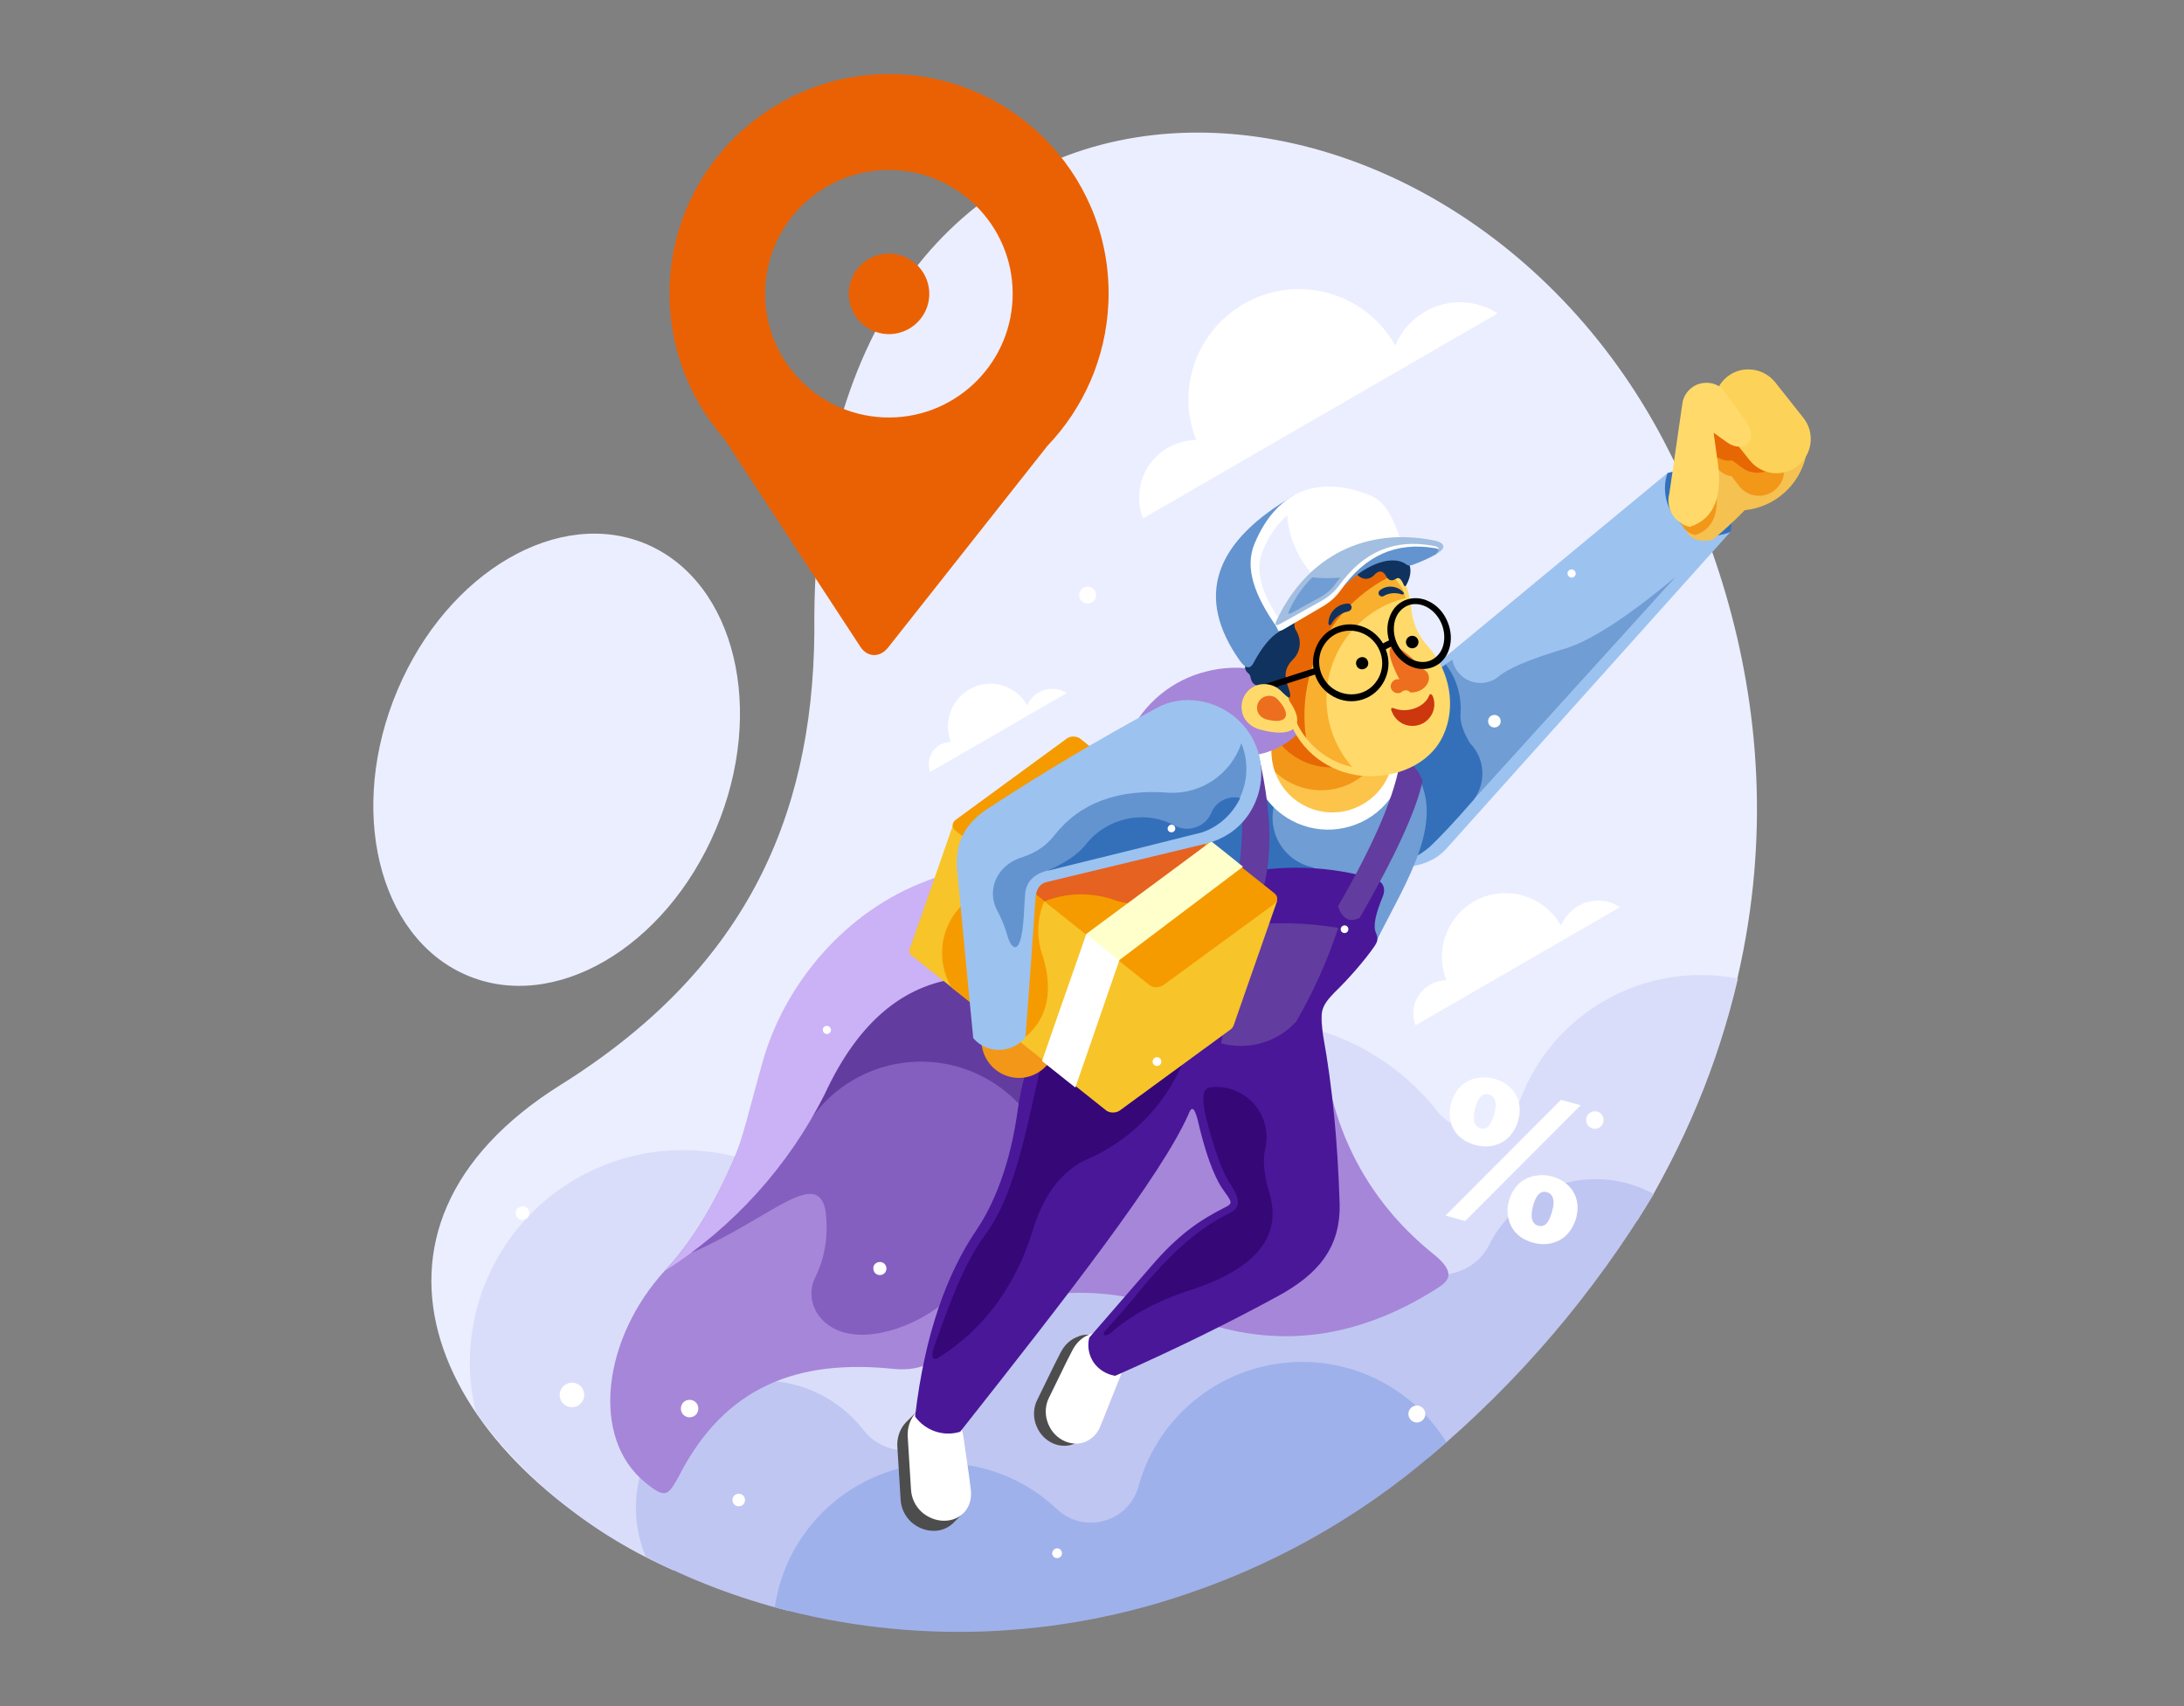 <?xml version="1.0" encoding="utf-8"?><!--Generator: Adobe Illustrator 25.2.0, SVG Export Plug-In . SVG Version: 6.00 Build 0)--><svg version="1.1" id="Layer_1" xmlns="http://www.w3.org/2000/svg" xmlns:xlink="http://www.w3.org/1999/xlink" x="0px" y="0px" viewBox="0 0 800 625" style="enable-background:new 0 0 800 625" xml:space="preserve"><rect x="0" y="0" width="800" height="625" fill="#808080" stroke="none"/><style type="text/css">.st0{fill-rule:evenodd;clip-rule:evenodd;fill:#EBEEFF;}
	.st1{fill-rule:evenodd;clip-rule:evenodd;fill:#FFFFFF;}
	.st2{fill-rule:evenodd;clip-rule:evenodd;fill:#DADDFA;}
	.st3{fill-rule:evenodd;clip-rule:evenodd;fill:#BFC6F2;}
	.st4{fill-rule:evenodd;clip-rule:evenodd;fill:#EA6103;}
	.st5{fill-rule:evenodd;clip-rule:evenodd;fill:#9FB1EB;}
	.st6{fill-rule:evenodd;clip-rule:evenodd;fill:#A686D9;}
	.st7{fill-rule:evenodd;clip-rule:evenodd;fill:#845FBF;}
	.st8{fill-rule:evenodd;clip-rule:evenodd;fill:#623C9E;}
	.st9{fill-rule:evenodd;clip-rule:evenodd;fill:#CBB1F5;}
	.st10{fill-rule:evenodd;clip-rule:evenodd;fill:#9CC2F0;}
	.st11{fill-rule:evenodd;clip-rule:evenodd;fill:#709DD4;}
	.st12{fill-rule:evenodd;clip-rule:evenodd;fill:#3470BA;}
	.st13{fill-rule:evenodd;clip-rule:evenodd;fill:#F5C151;}
	.st14{fill-rule:evenodd;clip-rule:evenodd;fill:#F29718;}
	.st15{fill-rule:evenodd;clip-rule:evenodd;fill:#E86705;}
	.st16{fill-rule:evenodd;clip-rule:evenodd;fill:#FCD358;}
	.st17{fill-rule:evenodd;clip-rule:evenodd;fill:#FFDA6B;}
	.st18{fill-rule:evenodd;clip-rule:evenodd;fill:#4D4D4D;}
	.st19{fill-rule:evenodd;clip-rule:evenodd;fill:#FCC44B;}
	.st20{fill-rule:evenodd;clip-rule:evenodd;fill:#4A1799;}
	.st21{fill-rule:evenodd;clip-rule:evenodd;fill:#350777;}
	.st22{fill-rule:evenodd;clip-rule:evenodd;fill:#F7C42A;}
	.st23{fill-rule:evenodd;clip-rule:evenodd;fill:#F59B00;}
	.st24{fill-rule:evenodd;clip-rule:evenodd;fill:#E66220;}
	.st25{fill-rule:evenodd;clip-rule:evenodd;fill:#FFFFCC;}
	.st26{fill-rule:evenodd;clip-rule:evenodd;fill:#FAB02F;}
	.st27{fill-rule:evenodd;clip-rule:evenodd;fill:#0F335E;}
	.st28{fill-rule:evenodd;clip-rule:evenodd;fill:#6394CF;}
	.st29{fill-rule:evenodd;clip-rule:evenodd;}
	.st30{fill-rule:evenodd;clip-rule:evenodd;fill:#ED6E1F;}
	.st31{fill-rule:evenodd;clip-rule:evenodd;fill:#CC370E;}
	.st32{fill-rule:evenodd;clip-rule:evenodd;fill:#A2BEE0;}
	.st33{fill:#FFFFFF;}</style><g><path class="st0" d="M205.7,397.2c-85.7,53.4-46,137.9,40.9,178c4.8-5.4,11.9-8.9,19.7-8.9c3.3,0,6.4,0.6,9.3,1.7l0.4,0.1
		c2.9,0.6,5.6,1.6,8,3c0.8,0.3,1.5,0.7,2.2,1.1c4.1,1.3,7.7,3.5,10.6,6.5l-7-7h53.6c1.9-0.4,3.9-0.7,5.9-0.7h9.7
		c2-0.4,3.9-0.9,6-1.2l6-0.7c1-0.1,1.9-0.2,2.9-0.2h12.4c1.3-0.2,2.5-0.4,3.8-0.6l3.5-0.3c3.2-1.3,6.6-1.8,9.8-1.8l1.1-0.3
		c1.8-0.5,3.6-0.8,5.4-1l2.3-0.8c2.6-1.2,5.3-2,8-2.4c0.1,0,0.5-0.1,0.4-0.1h-0.1c1.4-0.7,2.7-1.4,4.1-2c1.6-0.8,3.4-1.5,5.1-2.2
		l7.8-3.2c0.1-0.1,0.3-0.1,0.4-0.2c1.8-1.1,3.7-2,5.6-2.6c1.9-1,7.8-3.2,5.7-2.6l-0.5,0.2l2.4-1.4c1.1-0.6,2.3-1.2,3.4-1.8l5.3-3
		c1.9-1.1,3.8-2.3,5.8-3.3l6.1-3.1l3-2.1c1.2-0.9,2.5-1.6,3.8-2.3c2.2-2.2,4.5-3.9,7.3-5.2c1-0.9,2.1-1.7,3.2-2.4
		c0.6-0.4,1.2-0.8,1.9-1.2c0.6-0.5,1.2-1,1.9-1.5l5.9-4.2l2.7-2.1c2.4-1.9,5.2-3.3,7.9-4.8l4.4-3.4c1.7-1.3,3.5-2.5,5.3-3.8
		s3.6-2.7,5.4-4c3.1-2.2,6.1-4.5,9.2-6.6l2.4-1.9c1.7-1.4,3.7-2.6,5.5-3.8l8.9-6.4c1.6-1.1,3.3-2.1,5-3.2l3.1-2.7
		c1.3-1.1,2.7-2.2,4-3.2c0.5-0.4,1.1-0.8,1.7-1.2l0.2-0.2c2.2-2.2,4.5-3.6,7-5.3l1.6-1.9c1.7-2,3.8-3.8,6-5.2l2.8-1.7l1.2-1.2
		c3.6-3.6,7.9-5.9,12.5-7c1.4-0.3,2.7-0.7,4.1-1c2.1-3.2,4.2-6.4,6.2-9.8c59.9-108.7,38.8-208.3,3.8-275.3
		C527,4,296-3.1,298.3,231.6C297.7,301,271.7,355.8,205.7,397.2"/><path class="st1" d="M438.2,161.2c-6.9,0-13.4,3.5-17.3,9.2s-4.7,13-2.2,19.5c0,0,43.3-25,129.9-75.1c-6.4-4.1-14.3-5.2-21.5-2.9
		c-7.2,2.3-13.1,7.7-16,14.7c-10.4-18.6-33.4-25.9-52.6-16.8C439.2,119,430.3,141.5,438.2,161.2"/><path class="st2" d="M174.3,517.4c18.5,25.4,43.5,45.3,72.4,57.8c150.7-19.1,268.4-61.7,353-128c17.1-27.3,29.6-57.3,36.9-88.7
		c-33.6-6.6-67.1,11.8-79.5,43.7c-2.2,6.1-7.4,10.5-13.8,11.5c-6.3,1-12.7-1.5-16.7-6.5c-21.9-27.9-58.4-39.9-92.5-30.4
		s-59.2,38.7-63.5,73.8c-4.8,10.4-14.8,17.6-26.2,18.7c-11.4,1.1-22.6-3.9-29.4-13.2c-20.9-31.5-61.4-43.4-96-28.3
		C184.2,442.9,165.4,480.7,174.3,517.4"/><path class="st3" d="M288.7,590.1c-18.1-4.6-35.6-11.2-52.2-19.9c-8.9-21.5-0.7-46.2,19.4-58s45.7-6.9,60.1,11.3
		c5.4,7.3,15.1,9.8,23.5,6.2c8.3-3.6,13.1-12.5,11.4-21.4c-2.2-39.5,22.7-75.5,60.4-87.5c37.8-11.9,78.8,3.3,99.7,36.9
		c3.9,6.1,10.8,9.6,18,9.2c7.2-0.5,13.6-4.8,16.7-11.3c5.4-10.5,14.9-18.4,26.2-21.8s23.5-2.1,33.9,3.6
		c-21.9,36.4-49.6,68.9-82.1,96.2c-6.9,0.2-13.2,3.1-17.8,7.7l-0.2,0.1c-2.9,1.5-5.5,3.5-7.6,5.8c-0.4,0.4-0.9,0.8-1.3,1.3
		c-0.3,0.3-0.6,0.6-0.9,0.9c-0.9,0.6-1.8,1.3-2.6,2c-0.7,0.3-1.4,0.7-2.1,1c-1.2,0.4-2.4,0.9-3.6,1.5c-0.7,0.2-1.5,0.4-2.2,0.7
		l-1.6,0.5c-1,0.1-2,0.3-3,0.5c-2.1,0.1-4.2,0.4-6.1,0.9l-1.7,0.4c-2.9,0-5.6,0.4-8.4,1.3c-3.9,0.1-7.5,1-10.8,2.5l2.6-1.3
		c-3.9,0-8,1-11.9,1.9h-7.2c-2.6,0-5.3,0.5-7.9,0.9l-3.2,0.4h-7.9c-2.7,0-5.5,0.5-8.1,0.9c-2.2,0.3-4.5,0.9-6.7,1.4l-3.2,0.5
		L397,566h-2.2c-2.7,0-5.2,0.4-7.6,1.1c-0.9,0.2-1.8,0.4-2.7,0.7l0.7-0.2l-5.6,0.4c-0.5,0-0.9,0.1-1.4,0.1c-2.5,0.3-5.1,0.6-7.6,1.1
		H370c-3.9,0-7.6,0.8-10.9,2.3l-0.4,0.2c-2.2,0-4.3,0.4-6.3,0.9c-1.4,0.4-2.8,0.7-4.2,1.1c-1,0.1-2,0.3-3,0.5
		c-1.1,0-2.2,0.1-3.2,0.2c-2,0.3-4.1,0.5-6.1,0.8c-1.9,0.3-4,0.6-5.9,1.1l-5.1,1.3c-0.7,0.2-1.3,0.4-1.9,0.6l2.1-0.7H311
		C301.7,577.4,293.3,582.5,288.7,590.1"/><path class="st0" d="M237.2,199.5c32.2,14.1,43.4,60.8,25,104.3s-59.4,67.4-91.6,53.3s-43.4-60.8-25-104.3
		C164,209.3,205,185.5,237.2,199.5"/><path class="st4" d="M329.2,27.2c-44.4-1.9-82,32.5-83.9,76.8c-0.9,21.6,6.7,41.6,19.9,56.6l50,76.4c2.6,3.9,7.2,4,10.2,0.1
		l58.3-73.8c13-13.6,21.4-31.9,22.3-52.2C408,66.7,373.6,29.2,329.2,27.2z M370.9,109.6c-1.1,25-22.3,44.4-47.3,43.3
		c-25-1.1-44.4-22.3-43.3-47.3c1.1-25,22.3-44.4,47.3-43.3C352.6,63.4,372,84.6,370.9,109.6z"/><path class="st4" d="M326.3,92.9c8.1,0.4,14.4,7.2,14.1,15.4c-0.4,8.1-7.2,14.4-15.4,14.1c-8.1-0.4-14.4-7.2-14.1-15.4
		C311.3,98.8,318.1,92.5,326.3,92.9"/><path class="st5" d="M436.5,583.3c-49.2,17.2-102.4,19.2-152.7,5.5c3.3-22.8,19.1-41.8,40.8-49.4c21.8-7.6,45.9-2.4,62.6,13.5
		c4.5,4.2,10.9,5.9,16.9,4.3c6-1.5,10.8-6,12.7-11.9c6.3-24,26.3-42,50.9-45.7s49,7.6,62.1,28.7C502.7,552.7,471,571.4,436.5,583.3"/><path class="st6" d="M413.7,268.9c1.9,2,4,3.8,6.2,5.3l-62.8,42.9c-37,8.5-66.4,36.7-76.5,73.3c-9.7,35.6-23.2,60.4-37.1,75.1
		c-22.6,24.7-27.5,61.2-7,77.7c7.2,5.9,8.2,4.7,12-2.1c17-33.6,44.1-43.3,79.1-39.6c21.6,1.9,23.1-18.1,36.5-22.7
		c23.7-8.1,50.2-6.9,73.7,4.6c29.8,10.9,59.3,7.2,88.4-11.3c4.3-2.7,7.6-5.6-1-12.6c-28.1-22.5-41.2-53.9-41-88.5
		c-13.2-38.3-26.9-68.4-41-90.3c2.4-0.1,4.9-0.5,7.3-1.1c13.3-3.4,23.6-13.8,27-27.1c-10.4-7.3-23.4-9.7-35.7-6.5
		C429.4,249.1,419.2,257.5,413.7,268.9"/><path class="st7" d="M358.7,456.9c-1.7,22.1-46,44.1-59.2,24.4c-2.6-3.9-3-8.8-1-13.1c3.8-7.6,5.1-16.1,3.8-25.2
		c-3.4-15.1-20.4,3.5-49.1,16c10.3-12.5,23.4-31.4,39.2-56.7c0.9,0.2,1.8,0.4,2.7,0.8c1.5-22.9,15.1-44.2,36.8-54.7
		c57.6,14.4,91,31.3,100.3,50.8c-1.8,1-3.5,2.3-5,4l-2.8,3.3c-0.3,0.3-0.5,0.6-0.8,1c-2.2,3-4.3,6-6.4,9c-0.2,0.3-0.4,0.5-0.5,0.8
		l-4.2,6.7l-6.1,9.5l-6.1,8.8c-0.1,0.1-0.1,0.2-0.2,0.3l-5.4,8.1l-5.3,7.5C379.5,455.2,368.9,454.8,358.7,456.9"/><path class="st8" d="M381,415.3c14.4-8.4,19.6-16.8,15.7-25.3c-9.1-25.9-36.3-40.6-62.9-34.1s-43.9,32.2-40,59.3
		c8.5-16.2,25.3-26.3,43.6-26.3C355.7,388.9,372.5,399.1,381,415.3"/><path class="st9" d="M268.5,425.3c-7.7,17.4-16,30.8-25,40.3c25.1-16,45.4-38.4,58.7-65c12.5-26.9,29.8-41,52-42.5
		c-3.2-23.2-7.3-35.3-12.2-36.3c-29.2,9.8-52.9,35.3-62.1,65.3C274.7,405.2,271.9,418.2,268.5,425.3"/><path class="st10" d="M511.1,255.8c-3.4,41.2-4.8,61.9-4.1,62c9.4,0.5,17.5-1,22.8-6.9c0,0,34.7-38.7,104-116
		c-12.3,0.4-22.6-9.3-23-21.6C610.8,173.3,577.5,200.8,511.1,255.8"/><path class="st11" d="M539.7,293l74.1-81.7c-18.3,15.3-32.2,24.1-41.5,26.6c-12.3,3.7-20.2,7.1-23.7,10.2
		c-2.9,2.2-6.7,2.7-10.1,1.4c-3.4-1.3-5.8-4.3-6.5-7.8l-4.7,3.1c-3.8,9-6.8,16.6-9,22.8C527.7,273.8,535.2,282.6,539.7,293"/><path class="st12" d="M513.7,287.2c2.7,12.2,4.6,20.9,5.7,26.1c1.1-0.6,2.4-1.5,4-2.8c3.7-3.4,9.2-9.2,16.4-17.5
		c4.7-6.3,4.2-15.1-1.3-20.7c-2.6-4.2-3.8-7.9-3.5-11.1c0.4-6.4-1.5-12.7-5.4-17.8c-1.7,1.3-2.5,1.9-2.5,1.9
		C513.7,270.4,509.2,284.4,513.7,287.2"/><path class="st11" d="M504.6,343.9c-55.9,14.9-86.5,14.3-91.8-1.9c0.3-15.6,2.1-27.2,5.3-34.9c-6-20.2-1.7-33.6,14.6-41.5
		c7.9-3.8,16.5-8.1,32.1-8.1c33,10.9,49.6,16.4,49.6,16.4c-0.7,6,3,7.5,3,7.5C530.9,299.3,515.1,322.8,504.6,343.9"/><path class="st12" d="M450.2,292.3c-8.6,4.7-13,14.5-10.7,24c2.2,9.5,10.6,16.3,20.3,16.7c9.8,0.3,18.5-5.9,21.4-15.2
		c-5.3-1-9.9-4.3-12.6-9s-3.2-10.3-1.4-15.4c-1.1-3.7-4.3-6.3-8.2-6.5C455.3,286.7,451.7,288.8,450.2,292.3"/><path class="st12" d="M610.8,173.3c-2.2,6.4-0.4,13.6,4.5,18.2c5,4.7,12.2,6,18.5,3.4c1.6-6.4-0.4-13.1-5.2-17.6
		C623.9,172.8,617,171.3,610.8,173.3"/><path class="st13" d="M624.2,163.8c-10.7,25-9.7,36.3,3,34c4.5-3.6,8.4-7.3,11.9-10.9c10.9-1.1,19.9-9,22.4-19.7
		c-17.5-8-26.2-12.1-26.2-12.1C623.9,153.6,620.1,156.5,624.2,163.8"/><path class="st14" d="M615.5,187c-1.1,4,1.4,8.2,5.5,9c6.7-2.2,9.1-8.5,7.3-19l-0.9-6.4l3.7,2.7c1.1,0.7,2.2,1.1,3.1,1.1l2.9,3.7
		c3.1,4,9,4.7,12.9,1.5c4-3.1,4.7-9,1.5-12.9l-7.6-9.6c-3.1-4-9-4.7-12.9-1.5c-0.9,0.7-1.7,1.6-2.2,2.5c-1.8-1.1-4-1.2-5.9-0.4
		c-2.2,0.9-3.7,3-4,5.4L615.5,187z"/><path class="st15" d="M628.2,170.1l-1.4-3.3l4.3,1.6c1.2,0.4,2.4,0.5,3.3,0.2l3.8,2.8c4.1,3,9.9,2.1,12.9-2s2.1-9.9-2-12.9
		l-9.9-7.2c-4.1-3-9.9-2.1-12.9,2l0,0c-0.7,0.9-1.2,2-1.4,3c-2-0.5-4.2-0.1-5.8,1.2c-1.9,1.5-2.8,3.9-2.4,6.2l0.5,3.5
		C620.9,166.6,624.7,168.2,628.2,170.1"/><path class="st16" d="M632.7,138L632.7,138c5.4-4.3,13.3-3.3,17.6,2.1l10.3,13c4.3,5.4,3.3,13.3-2.1,17.6l0,0
		c-5.4,4.3-13.3,3.3-17.6-2.1l-10.3-13C626.4,150.2,627.3,142.3,632.7,138"/><path class="st17" d="M611.5,180.7c-1.5,5.5,1.9,11.2,7.5,12.3c9.1-3,12.4-11.6,9.9-25.8l-1.2-8.7l5,3.6c6,4.2,12.4-0.9,6.3-8.4
		l-8.4-11.6c-2.6-2-6-2.4-9-1.2c-3,1.3-5.1,4.1-5.4,7.3L611.5,180.7z"/><path class="st18" d="M401.9,489.9L401.9,489.9c2.3,1.3,3.9,3.6,4.6,6.4c0.8,2.8,0.7,6-0.5,8.9c-1.2,3-2.4,6-3.6,9
		c-1.2,3-2.4,6-3.6,9c-1.1,2.9-3.3,4.9-5.8,5.9c-2.5,0.9-5.5,0.7-8.2-0.8l0,0c-2.7-1.5-4.6-4-5.5-6.9c-0.9-2.8-0.7-6,0.7-8.7
		c1.4-2.9,2.8-5.8,4.2-8.6c1.4-2.9,2.8-5.8,4.3-8.6c1.4-2.8,3.6-4.8,6-5.7C397,488.6,399.6,488.7,401.9,489.9"/><path class="st1" d="M406.2,489.1L406.2,489.1c2.3,1.3,3.9,3.6,4.6,6.4c0.8,2.8,0.7,6-0.5,8.9c-1.2,3-2.4,6-3.6,9
		c-1.2,3-2.4,6-3.6,9c-1.1,2.9-3.3,4.9-5.8,5.9c-2.5,0.9-5.5,0.7-8.2-0.8l0,0c-2.7-1.5-4.6-4-5.5-6.9c-0.9-2.8-0.7-6,0.7-8.7
		c1.4-2.9,2.8-5.8,4.2-8.6c1.4-2.9,2.8-5.8,4.3-8.6c1.4-2.8,3.6-4.8,6-5.7C401.3,487.8,403.9,487.8,406.2,489.1"/><path class="st18" d="M337.9,518.7L337.9,518.7c2.7,0,5.2,1.3,7.3,3.3c2,2.1,3.6,4.9,4,8.1c0.5,3.3,0.9,6.5,1.4,9.7
		s0.9,6.5,1.3,9.7c0.2,1.4,0.1,2.8-0.2,4c0.5,0.1,0.9,0.4,1.2,0.7l-3.5,3.5c-0.2,0.2-0.3,0.3-0.5,0.5l0,0c-1.8,1.6-4.2,2.6-6.9,2.6
		l0,0c-3.1,0-6.1-1.3-8.3-3.3c-2.2-2.1-3.6-4.9-3.8-8.1c-0.2-3.2-0.4-6.5-0.6-9.7s-0.4-6.5-0.6-9.7c-0.2-3.1,0.8-6,2.4-8.1
		c0.2-0.2,0.4-0.5,0.6-0.7l0,0l0,0c0.1-0.1,0.2-0.2,0.3-0.3c2.3-2.3,3.5-3.5,3.6-3.6c0.4,0.4,0.6,0.8,0.7,1.3
		C336.9,518.7,337.4,518.7,337.9,518.7"/><path class="st1" d="M341.6,514.9L341.6,514.9c2.7,0,5.2,1.3,7.3,3.3c2,2.1,3.6,4.9,4,8.1c0.5,3.3,0.9,6.5,1.4,9.7s0.9,6.5,1.3,9.7
		c0.4,3.1-0.4,6-2.2,8.1c-1.8,2.1-4.5,3.3-7.6,3.3l0,0c-3.1,0-6.1-1.3-8.3-3.3c-2.2-2.1-3.6-4.9-3.8-8.1c-0.2-3.2-0.4-6.5-0.6-9.7
		s-0.4-6.5-0.6-9.7c-0.2-3.1,0.8-6,2.4-8.1C336.6,516.2,338.9,514.9,341.6,514.9"/><path class="st1" d="M462.3,260.8c35,9.1,52.5,13.6,52.5,13.6c0.5,12.1-6.8,23.3-18.1,27.6c-11.3,4.4-24.2,1.1-32-8.3
		C457,284.4,456,271.2,462.3,260.8"/><path class="st19" d="M469,263.6c27.6,7.1,41.4,10.7,41.4,10.7c0.4,9.6-5.3,18.3-14.3,21.8c-8.9,3.5-19.1,0.8-25.2-6.5
		C464.8,282.3,464.1,271.8,469,263.6"/><path class="st20" d="M488.7,363.7c-5,5.2-5.3,7.2-4,15.9c3.3,18.2,5.3,38.5,6,61.1c0.5,16.6-8.2,26.2-22.4,34
		c-17.6,9.6-37.6,19.5-59.8,29.3c-3.2-0.5-6.1-2.3-7.9-4.9c-1.8-2.7-2.4-6-1.6-9.1c0,0,7.6-8.7,22.3-25.7c10.2-12,18.2-17.4,28-22.3
		c2.5-1.3,1.6-2.1-1.5-6.5c-3.3-4.8-6.5-13.9-9.1-25.3c-1.3-4.9-2.3-5-3.5-1.7c-9.9,22.1-43.6,65.5-83.5,116
		c-6.1,1.9-12.8-0.4-16.5-5.6c3.5-30.2,11.7-52.4,22.4-68.2c4.3-6.3,11.5-19.5,14.9-42c3.3-25.5,14.5-47.2,33.1-65.6
		c3.3-3.3,5.6-5.4,8.3-4c6.1,3.3,13.4,3.9,20,1.6c7.5-2.7,13.3-8.8,15.5-16.5c0.6-2.2,1.6-3.5,3-3.8c17.1-3.9,34.9-3.3,51.6,1.8
		c2.7,0.9,3.6,3.3,2.6,6c-2.8,6.7-3.7,11.1-2.6,13.5c0.9,2.2,0.7,3-0.5,4.9C500,351.7,493.8,358.8,488.7,363.7"/><path class="st8" d="M453.8,318.4c1.2,5.8,4.3,7.7,9.3,5.6c4.2-16.5,1.5-39.6-8.3-69.3c-3.1-0.9-6.5-0.1-8.8,2.1
		C454.3,274.7,456.9,295.2,453.8,318.4"/><path class="st8" d="M513.1,277.4c3.7,1.6,6.6,4.8,8,8.6c-2.2,10.6-9.9,27.4-23,50.2c-3.7,1.9-6.4,0.5-8-4.2
		C503.7,308.5,511.4,290.3,513.1,277.4"/><path class="st8" d="M455.6,339c-5.5,28.8-8.3,43.2-8.3,43.2c10,2.7,20.7-0.4,27.6-8.1c6.2-10.8,11.4-22.3,15.3-34.2
		C478.7,338,467.1,337.7,455.6,339"/><path class="st14" d="M466.9,268.3c6.6-5.9,19.2-2.6,37.7,9.7c-3.9,6.2-10.3,10.4-17.6,11.3c-7.3,0.9-14.6-1.5-19.9-6.5
		C465.4,278.2,465.3,273,466.9,268.3"/><path class="st15" d="M470.3,257c7.5-4.7,19.3,0.6,35.5,15.9c-4.8,5.5-11.9,8.5-19.2,8.2c-7.3-0.3-14.1-3.9-18.5-9.7
		C467.3,266.5,468,261.4,470.3,257"/><path class="st21" d="M443.5,398.3c-2.9,0.2-3.5,3.6-1.7,11.2c3.1,12.1,6.1,20.4,9.2,24.7c3.4,5.4,3.2,8.3-0.4,10.1
		c-12.4,5.9-23.7,16.7-35.4,31.4c-3.7,4.4-7.2,8.3-10.4,11.9c-1.3,1.3-0.1,2.5,2.2,0.6c6.9-6.1,16-11.2,27.4-15.1
		c25.9-8,35.9-20.4,30.2-37.3c-1.7-6.3-2.1-11.4-1.1-15.1c1.3-5.8-0.3-11.9-4.2-16.3C455.3,399.9,449.4,397.6,443.5,398.3"/><path class="st21" d="M341.9,494.2c6.2-17.5,11.3-31.6,19.3-42.3c7.3-9.8,12-25.7,15.7-42c2-8.7,3.6-15.8,4.8-21.2
		c35.4-2.5,53.2-3.8,53.2-3.8c-6.2,18.3-20.1,33-37.9,40.3c-8.9,4.7-15.2,13.4-18.9,26.2c-6.5,20.3-17.9,35.6-34.1,45.8
		C341.9,498.6,340.9,497.3,341.9,494.2"/><path class="st14" d="M359.6,382.8c16.4-14.1,25.3-13.1,26.6,2.8c-2.1,6-8.1,9.9-14.4,9.2C365.4,394.1,360.4,389.1,359.6,382.8"/><path class="st22" d="M385.1,320.8l43.6,34.7c-0.2-0.9-0.4-1.8-0.5-2.8c0,0,13.2-7.6,39.7-22.9c-10,28.7-15.4,43.9-16,45.8
		c0,0.1,0,0.1-0.1,0.2l0,0l0,0c-0.2,0.5-0.5,0.9-1,1.3l-40.6,29.7c-1.4,1-3.7,1-5,0L334,350.1c-0.9-0.7-1.1-1.7-0.8-2.6l0,0
		c0,0,0-0.1,0.1-0.1c0.6-1.6,5.9-16.7,15.8-45.2c25.5,10.8,38.2,16.1,38.2,16.1C386.5,319.2,385.8,320,385.1,320.8"/><path class="st23" d="M395.7,270.6l71.2,56.7c1.3,1.1,1.3,2.8-0.2,3.9l-40.6,29.7c-1.4,1-3.7,1-5,0l-71.2-56.7
		c-1.3-1.1-1.3-2.8,0.2-3.9l40.6-29.7C392.1,269.5,394.4,269.6,395.7,270.6"/><path class="st24" d="M372.5,322.2c2.4,1.9,3.6,2.8,3.6,2.8s2.2,1.7,6.5,5.2c8-3.2,16.8-3.4,25-0.7c7.5,2.8,16,1.9,22.7-2.5
		s11-11.8,11.4-19.8C395.5,317.2,372.5,322.2,372.5,322.2"/><path class="st1" d="M381.7,388.7c8.1,6.5,12.2,9.7,12.2,9.7s5.4-15.5,16.1-46.6c0,0,0.6-2-1.6-3.7c-2-1.6-4-5-10.5-5.9
		C387,373.2,381.7,388.7,381.7,388.7"/><path class="st25" d="M443.7,308.2c7.8,6.2,11.6,9.3,11.6,9.3s-15.1,11.4-45.4,34.3c0,0-4-3.2-12.1-9.6
		C428.4,319.6,443.7,308.2,443.7,308.2"/><path class="st23" d="M353,331c8.8,20.5,9.5,32.5,2.2,36c0,0-2.2-1.7-6.6-5.2C342.6,351.8,344.4,338.9,353,331 M379.3,327.6
		c-7.9,16.3-9.3,35.1-3.8,52.4c8.3-7,10.4-17,6.4-30c-2.3-6.4-2.1-13.5,0.6-19.8C380.4,328.5,379.3,327.6,379.3,327.6z"/><path class="st6" d="M427.8,255.9c25.4-10.8,41.4-6.7,48.1,12.3c-7.1,7.4-17.7,10.4-27.6,7.8C438.4,273.4,430.6,265.8,427.8,255.9"/><path class="st17" d="M483.8,215.9c-14.5,6-19.7,17.3-15.7,33.9c0.9,3.5,2.3,8.2,4.2,14c3.9,11.3,14.5,19.3,26.7,20.4
		s24.9-4.2,29.7-14.9c4.8-10.4,2.4-23.8-5.8-32.7c-3.8-4.3-5.6-9.1-6-14.1c-0.5-3.8-1.2-6.8-2.2-8.8
		C506,199.8,495.7,200.5,483.8,215.9"/><path class="st26" d="M484.8,217.8c-13.5,5.6-18.4,16.1-14.6,31.7c0.9,3.3,2.2,7.6,3.9,13c3.3,9.3,11.4,16.3,21.2,18.5
		c-5.8-6.7-9.4-15.4-9.4-25c0-17.9,12.3-32.8,29-36.9c-0.3-1.3-0.7-2.5-1.2-3.4C505.6,202.7,496,203.4,484.8,217.8"/><path class="st15" d="M484.8,217.8c-13.5,5.6-18.4,16.1-14.6,31.7c0.9,3.3,2.2,7.6,3.9,13c1,2.9,2.5,5.5,4.3,7.8
		c-2.5-17.2,2.9-35.2,16.1-48.5c4.7-4.7,9.9-8.3,15.5-11C502.7,203.2,494.3,205.5,484.8,217.8"/><path class="st27" d="M456.4,243.2c4.8-10.6,11.1-16.1,18.8-16.5c-1.2,1.1-1.5,2.7-0.3,4.5c2,3.4,1.5,7.8-1.4,10.5
		c-2.8,2.8-3.2,5.9-1.8,9.5c1.5,4.1,1.1,5.3-0.8,3.5c-3.4-3.2-6.2-4.3-8.5-3.7c-2.4,0.6-3.8-0.4-4.3-2.7c-0.1-0.8-0.4-1.3-0.8-1.6
		C456,245.6,455.8,244.4,456.4,243.2"/><path class="st27" d="M496.6,209.7c10-7.1,16.4-8.3,19.4-3.5c1,2.1,0.9,4.7-0.7,7.8c-0.4,0.9-0.8,1-1.1,0.3c-0.9-2.2-1.8-3-2.8-2.3
		c-1.5,1-2.7,0.7-3.6-0.8c-1.1-2.3-2.8-2.4-4.5-0.5c-0.9,1-2.3,1.5-3.6,1.3C498.4,211.7,497.3,210.9,496.6,209.7"/><path class="st28" d="M474.4,181.3c-6,13.6-7.9,30.3-5.7,50c-3.1,1.8-6.3,5.5-9.4,11.3c-1.3,2.6-2.9,2.5-5.1-0.5
		C437.7,218.8,444.4,198.5,474.4,181.3"/><path class="st1" d="M513.2,198.4c-15.3,1.2-30.5,11.7-45.4,31.5c-8.1-11.5-12.1-21.8-8.2-30.9c8.3-19.7,24-25.3,43-17.2
		C506.9,183.8,510.2,188.8,513.2,198.4"/><path class="st29" d="M498.1,240.9c1.1-0.5,2.5,0,2.9,1.2c0.5,1.1,0,2.5-1.2,2.9c-1.1,0.5-2.5,0-2.9-1.2
		C496.4,242.7,496.9,241.4,498.1,240.9"/><path class="st29" d="M516.4,233.1c1.1-0.5,2.5,0,3,1.2c0.5,1.1,0,2.5-1.2,3c-1.1,0.5-2.5,0-3-1.2
		C514.7,235,515.2,233.6,516.4,233.1"/><rect x="462.2" y="247.9" transform="matrix(0.952 -0.306 0.306 0.952 -53.517 156.334)" width="20.4" height="2.3"/><path class="st17" d="M469.1,253c10.4,11,7.1,18.2-7.3,14.3c-3.5-0.8-6.4-3.4-6.9-7c-0.6-3.6,1.2-7.1,4.4-8.8
		C462.5,249.9,466.5,250.5,469.1,253"/><path class="st30" d="M467.9,256.1c5.4,5.7,3.7,9.4-3.8,7.5c-1.8-0.4-3.3-1.8-3.6-3.6c-0.3-1.9,0.6-3.7,2.3-4.6
		C464.6,254.5,466.6,254.8,467.9,256.1"/><path class="st27" d="M486.6,228.3c0,0.9,0.7,1,1.2,0.1c1.3-2.3,3.5-3.9,6-4.4c0.8-0.2,1.3-0.8,1.3-1.6c-0.1-0.8-0.7-1.4-1.5-1.3
		C489.7,221.3,486.7,224.4,486.6,228.3"/><path class="st27" d="M514,216.9c0.5,0.6,0.1,1.1-0.7,0.8c-2.1-0.7-4.5-0.5-6.4,0.6c-0.6,0.4-1.3,0.2-1.7-0.3
		c-0.4-0.5-0.3-1.3,0.2-1.7C507.9,214.2,511.7,214.5,514,216.9"/><path class="st30" d="M521.2,245.1c-11.9-12.9-15.8-10-8.6,3.8c-1.1-0.3-2.2,0.2-2.8,1.2c-0.6,1-0.5,2.2,0.3,3s2,1.1,3,0.6
		c1.3-1.1,2.5-1.1,3.6,0C523.2,253.7,525.6,247,521.2,245.1"/><path d="M498.9,231.9c-2.7-1.1-5.9-1.2-8.8,0s-5,3.6-6.1,6.3c-1.1,2.8-1.1,6,0.2,9c1.3,3,3.6,5.2,6.4,6.3c2.7,1.1,5.9,1.2,8.8,0
		s5-3.6,6.1-6.3c1.1-2.8,1.1-6-0.2-9C504,235.2,501.6,233,498.9,231.9 M522.5,222.3c-2.2-1.1-4.8-1.4-7-0.4s-3.8,2.9-4.5,5.3
		c-0.7,2.5-0.6,5.4,0.6,8.2c1.2,2.8,3.2,4.9,5.5,6.1c2.2,1.1,4.8,1.4,7,0.4s3.8-2.9,4.5-5.3c0.7-2.5,0.6-5.4-0.6-8.2
		C526.8,225.6,524.8,223.5,522.5,222.3z M489.2,229.8c3.5-1.5,7.3-1.4,10.6,0c2.7,1.1,5.2,3.2,6.8,5.9c0.3-0.2,0.6-0.3,0.9-0.5
		c0.4-0.2,0.9-0.4,1.3-0.6c-0.8-2.7-0.8-5.5,0-7.9c0.9-3.1,2.9-5.6,5.8-6.8c2.9-1.2,6.1-1,9,0.5c2.8,1.4,5.2,3.9,6.6,7.3
		c1.4,3.3,1.6,6.8,0.7,9.8c-0.9,3.1-2.9,5.6-5.8,6.8c-2.9,1.2-6.1,1-9-0.5c-2.7-1.4-5.1-3.8-6.5-6.9c-0.4,0.2-0.7,0.3-1.1,0.5
		c-0.3,0.2-0.6,0.3-0.9,0.5c1.4,3.4,1.3,7.1,0,10.3c-1.3,3.3-3.8,6.1-7.3,7.6s-7.3,1.4-10.6,0c-3.3-1.4-6.1-4-7.6-7.5
		c-1.5-3.6-1.5-7.4-0.2-10.7C483.2,234.1,485.7,231.3,489.2,229.8z"/><path class="st31" d="M523.5,254.8c0.3-0.8,0.9-0.7,1.4,0.4c1,2.7,0.5,5.7-1.4,7.9c-1.8,2.2-4.7,3.2-7.6,2.7
		c-2.8-0.5-5.1-2.5-6.1-5.2c-0.5-1.1-0.2-1.5,0.9-1.1C515.6,261.4,521.9,259,523.5,254.8"/><path class="st0" d="M483.7,213.3c-4.6,4.1-9.3,9.2-13.9,15.3c-7.1-10-10.6-19.1-7.2-27c2.3-5.5,5.4-9.8,8.9-12.8
		C472.2,198.3,476.6,207.1,483.7,213.3"/><path class="st28" d="M493.2,209.4c-0.8,2.1-0.9,3.8-0.5,5c8.5-8.5,17.9-11.1,22.5-7.6c0.6,0.5,1.4,0.4,2.3,0.1
		c3.3-1.2,6.1-2.5,8.6-3.9c2.5-2,2.4-3.3-0.3-4.1C512.2,196.8,501.3,200.3,493.2,209.4"/><path class="st1" d="M525.6,200.8c0.9,0.1,1.5,0.4,1.7,0.8l0.2-0.1l0.1-0.2c0.1-0.2,0.2-0.4,0.4-0.6l0,0c-0.2-0.5-0.4-0.9-0.5-1.4
		c-0.5-0.2-1-0.4-1.7-0.5c-23.8-4.4-44.9,5.9-56.2,28.7c-0.4-0.1-1.2,0.4-2.4,1.2c0,0,0.3,0.8,1,2.3l0,0l0,0l0,0
		c0.2,0.3,0.8,0.2,1.9-0.4c4.9-2.9,9.8-5.7,14.5-8.5c3.4-2,5.3-4.2,6.6-6C500,203.5,511.4,198.4,525.6,200.8"/><path class="st32" d="M525.2,200c2.2,0.4,2.4,1.4,0.6,3.1c4.1-2.1,3.8-4.2-0.4-5.1c-24.7-5-46.5,5.4-57.7,29.1
		c-1,2-0.5,2.4,1.5,1.3c5-2.8,9.9-5.5,14.7-8.2c3.4-1.9,5.4-4.1,6.7-5.8C499.4,202.1,510.9,197.2,525.2,200"/><path class="st11" d="M486.9,211.8h-1.5c-1.6,0-3.1-0.1-4.7-0.3c-3.3,3.2-6.2,7.3-8.4,12c-0.7,1.4-0.4,1.7,1.1,0.9
		c3.6-2,7.1-3.9,10.5-5.8c2.4-1.4,3.9-2.9,4.8-4.1c0.7-1,1.5-2,2.3-2.9C489.6,211.7,488.3,211.8,486.9,211.8"/><path class="st10" d="M356.5,380.3c2.4,2.8,5.9,4.4,9.6,4.3s7.2-1.7,9.5-4.6c0,0,1.4-17,3.7-51c0.3-3.5,1.7-5.5,4.6-6
		c0,0,19.1-4.6,57.3-13.8c9.1-2.2,15.6-7.8,18.9-16c4.1-10.3,1.5-22-6.6-29.5s-20.3-9.6-29.9-4.3c-21.5,11.7-41.7,23.7-60.8,36.2
		c-9.1,5.6-13.4,13-12.1,24.2C354.5,360.1,356.5,380.3,356.5,380.3"/><path class="st28" d="M365.4,333.8c1.4,2.6,2.6,5.5,3.6,8.9c1.3,5,5.5,9.6,6.2-10.7l0.3-4.4c0.3-4.5,3.2-7.4,8-8.6l7.9-2
		c4.9-3,10.4-5.3,16.2-6.8c2.8-0.7,5.6-1.2,8.5-1.5c2.7-0.5,5.4-0.8,8.1-0.9c0.7-0.2,1.4-0.4,2.1-0.6c0.8-0.2,1.6-0.4,2.5-0.6
		c1.4-0.5,2.9-0.9,4.3-1.3c0.7-0.2,1.4-0.4,2-0.6c0.7-0.2,1.5-0.5,2.2-0.7c0.5-0.2,1-0.3,1.5-0.5c2.5-1.6,5.1-2.9,7.8-4.1
		c1.9-1.5,3.8-2.9,5.8-4.1c4.6-6.8,5.4-15.5,2.3-23c-3.8,11.2-14.5,18.6-26.3,18.1c-18.7-1.5-32.7,3.6-42.1,15.5
		c-4.2,5.4-9,7.2-12.7,8.4C365.3,317.2,361.1,326,365.4,333.8"/><path class="st12" d="M443.5,298.2c1.6-4.4,6.2-6.9,10.8-5.9c-2.8,5.9-7.8,10.5-13.9,12.6c-15,3.8-33.9,8.5-56.8,14.1
		c6.7-2.9,11.4-6.2,14.1-9.6c7.6-9.7,21-12.8,32-7.3c2.3,1.5,5.2,1.9,7.8,1.1C440.1,302.5,442.3,300.7,443.5,298.2"/><path class="st33" d="M547.4,395.2c1.7,0.5,3.3,1.2,4.6,2.2s2.4,2.1,3.1,3.4c0.8,1.3,1.3,2.8,1.5,4.4s0,3.3-0.4,5
		c-0.5,1.9-1.3,3.5-2.3,4.9s-2.2,2.5-3.6,3.3c-1.4,0.8-3,1.3-4.7,1.5s-3.5,0-5.4-0.5c-1.7-0.5-3.3-1.2-4.6-2.2s-2.4-2.1-3.1-3.5
		c-0.8-1.3-1.2-2.8-1.4-4.5c-0.2-1.6,0-3.3,0.4-5c0.5-1.8,1.3-3.4,2.3-4.8s2.2-2.4,3.6-3.2c1.4-0.8,2.9-1.3,4.7-1.4
		C543.7,394.5,545.5,394.7,547.4,395.2 M545.3,400.9c-2.2-0.6-3.9,1.1-5,5.2c-0.5,2-0.6,3.6-0.3,4.8c0.3,1.3,1.1,2,2.2,2.4
		c1.2,0.3,2.2,0.1,3-0.7c0.8-0.8,1.5-2.3,2.1-4.4C548.5,404,547.8,401.6,545.3,400.9z M568.6,431c1.8,0.5,3.3,1.2,4.6,2.2
		s2.4,2.1,3.1,3.4c0.8,1.3,1.3,2.8,1.5,4.4s0,3.3-0.4,5c-0.5,1.9-1.3,3.5-2.3,4.9s-2.2,2.5-3.6,3.3c-1.4,0.8-3,1.3-4.7,1.5
		s-3.5,0-5.4-0.5c-1.7-0.5-3.3-1.2-4.6-2.2s-2.3-2.1-3.1-3.5c-0.7-1.3-1.2-2.8-1.4-4.5c-0.2-1.6-0.1-3.3,0.4-5
		c0.5-1.9,1.3-3.5,2.3-4.8c1-1.4,2.2-2.4,3.6-3.2c1.4-0.8,3-1.3,4.7-1.4C564.9,430.3,566.7,430.5,568.6,431z M566.5,436.7
		c-2.2-0.6-3.9,1.1-5,5.2c-0.5,2-0.6,3.6-0.3,4.8c0.4,1.2,1.1,2,2.2,2.3c1.2,0.3,2.2,0.1,3-0.7c0.8-0.8,1.5-2.3,2.1-4.4
		C569.7,439.8,569,437.4,566.5,436.7z M536.7,447.3l-7.2-2l42.3-42.4l7.2,2L536.7,447.3z"/><path class="st1" d="M348.3,271.8c-2.7,0-5.2,1.3-6.7,3.5s-1.8,5-0.9,7.5c0,0,16.7-9.6,50-28.9c-2.5-1.6-5.5-2-8.3-1.1
		s-5,2.9-6.1,5.6c-4-7.1-12.9-10-20.2-6.4C348.7,255.6,345.3,264.2,348.3,271.8"/><path class="st1" d="M529.8,359.1c-4,0-7.7,2-10,5.3s-2.7,7.5-1.3,11.2c0,0,25-14.4,74.9-43.3c-3.7-2.4-8.2-3-12.4-1.7
		s-7.5,4.4-9.2,8.5c-6-10.7-19.3-14.9-30.3-9.7C530.4,334.7,525.3,347.7,529.8,359.1"/><path class="st1" d="M209.5,506.5c2.5,0,4.5,2,4.5,4.5s-2,4.5-4.5,4.5s-4.5-2-4.5-4.5S207.1,506.5,209.5,506.5"/><path class="st1" d="M252.6,512.8c1.8,0,3.2,1.4,3.2,3.2s-1.4,3.2-3.2,3.2s-3.2-1.4-3.2-3.2C249.4,514.2,250.8,512.8,252.6,512.8"/><path class="st1" d="M322.3,462.3c1.4,0,2.4,1.1,2.4,2.4c0,1.4-1.1,2.4-2.4,2.4c-1.4,0-2.4-1.1-2.4-2.4
		C319.8,463.4,320.9,462.3,322.3,462.3"/><path class="st1" d="M270.6,547.2c1.3,0,2.3,1,2.3,2.3s-1,2.3-2.3,2.3s-2.3-1-2.3-2.3S269.3,547.2,270.6,547.2"/><path class="st1" d="M387.2,567.2c1,0,1.8,0.8,1.8,1.8s-0.8,1.8-1.8,1.8s-1.8-0.8-1.8-1.8C385.5,568,386.3,567.2,387.2,567.2"/><path class="st1" d="M584.2,407.1c1.8,0,3.2,1.4,3.2,3.2c0,1.8-1.4,3.2-3.2,3.2s-3.2-1.4-3.2-3.2S582.4,407.1,584.2,407.1"/><path class="st1" d="M423.8,387.3c0.9,0,1.6,0.7,1.6,1.6s-0.7,1.6-1.6,1.6s-1.6-0.7-1.6-1.6C422.2,388,422.9,387.3,423.8,387.3"/><path class="st1" d="M302.9,375.8c0.8,0,1.5,0.7,1.5,1.5s-0.7,1.5-1.5,1.5s-1.5-0.7-1.5-1.5C301.3,376.5,302,375.8,302.9,375.8"/><path class="st1" d="M429.1,302.1c0.8,0,1.4,0.6,1.4,1.4s-0.6,1.4-1.4,1.4s-1.4-0.6-1.4-1.4C427.7,302.8,428.4,302.1,429.1,302.1"/><path class="st1" d="M492.5,339c0.8,0,1.4,0.6,1.4,1.4s-0.6,1.4-1.4,1.4s-1.4-0.6-1.4-1.4S491.8,339,492.5,339"/><path class="st1" d="M191.4,441.9c1.4,0,2.5,1.1,2.5,2.5s-1.1,2.5-2.5,2.5s-2.5-1.1-2.5-2.5C188.8,443,190,441.9,191.4,441.9"/><path class="st1" d="M519,514.9c1.7,0,3.1,1.4,3.1,3.1c0,1.7-1.4,3.1-3.1,3.1c-1.7,0-3.1-1.4-3.1-3.1
		C515.9,516.2,517.3,514.9,519,514.9"/><path class="st1" d="M547.4,261.9c1.3,0,2.3,1,2.3,2.3s-1,2.3-2.3,2.3s-2.3-1-2.3-2.3C545.1,262.9,546.1,261.9,547.4,261.9"/><path class="st1" d="M398.4,214.9c1.7,0,3.1,1.4,3.1,3.1c0,1.7-1.4,3.1-3.1,3.1s-3.1-1.4-3.1-3.1
		C395.3,216.3,396.7,214.9,398.4,214.9"/><path class="st1" d="M575.7,208.6c0.8,0,1.5,0.7,1.5,1.5s-0.7,1.5-1.5,1.5s-1.5-0.7-1.5-1.5C574.1,209.3,574.8,208.6,575.7,208.6"/></g></svg>